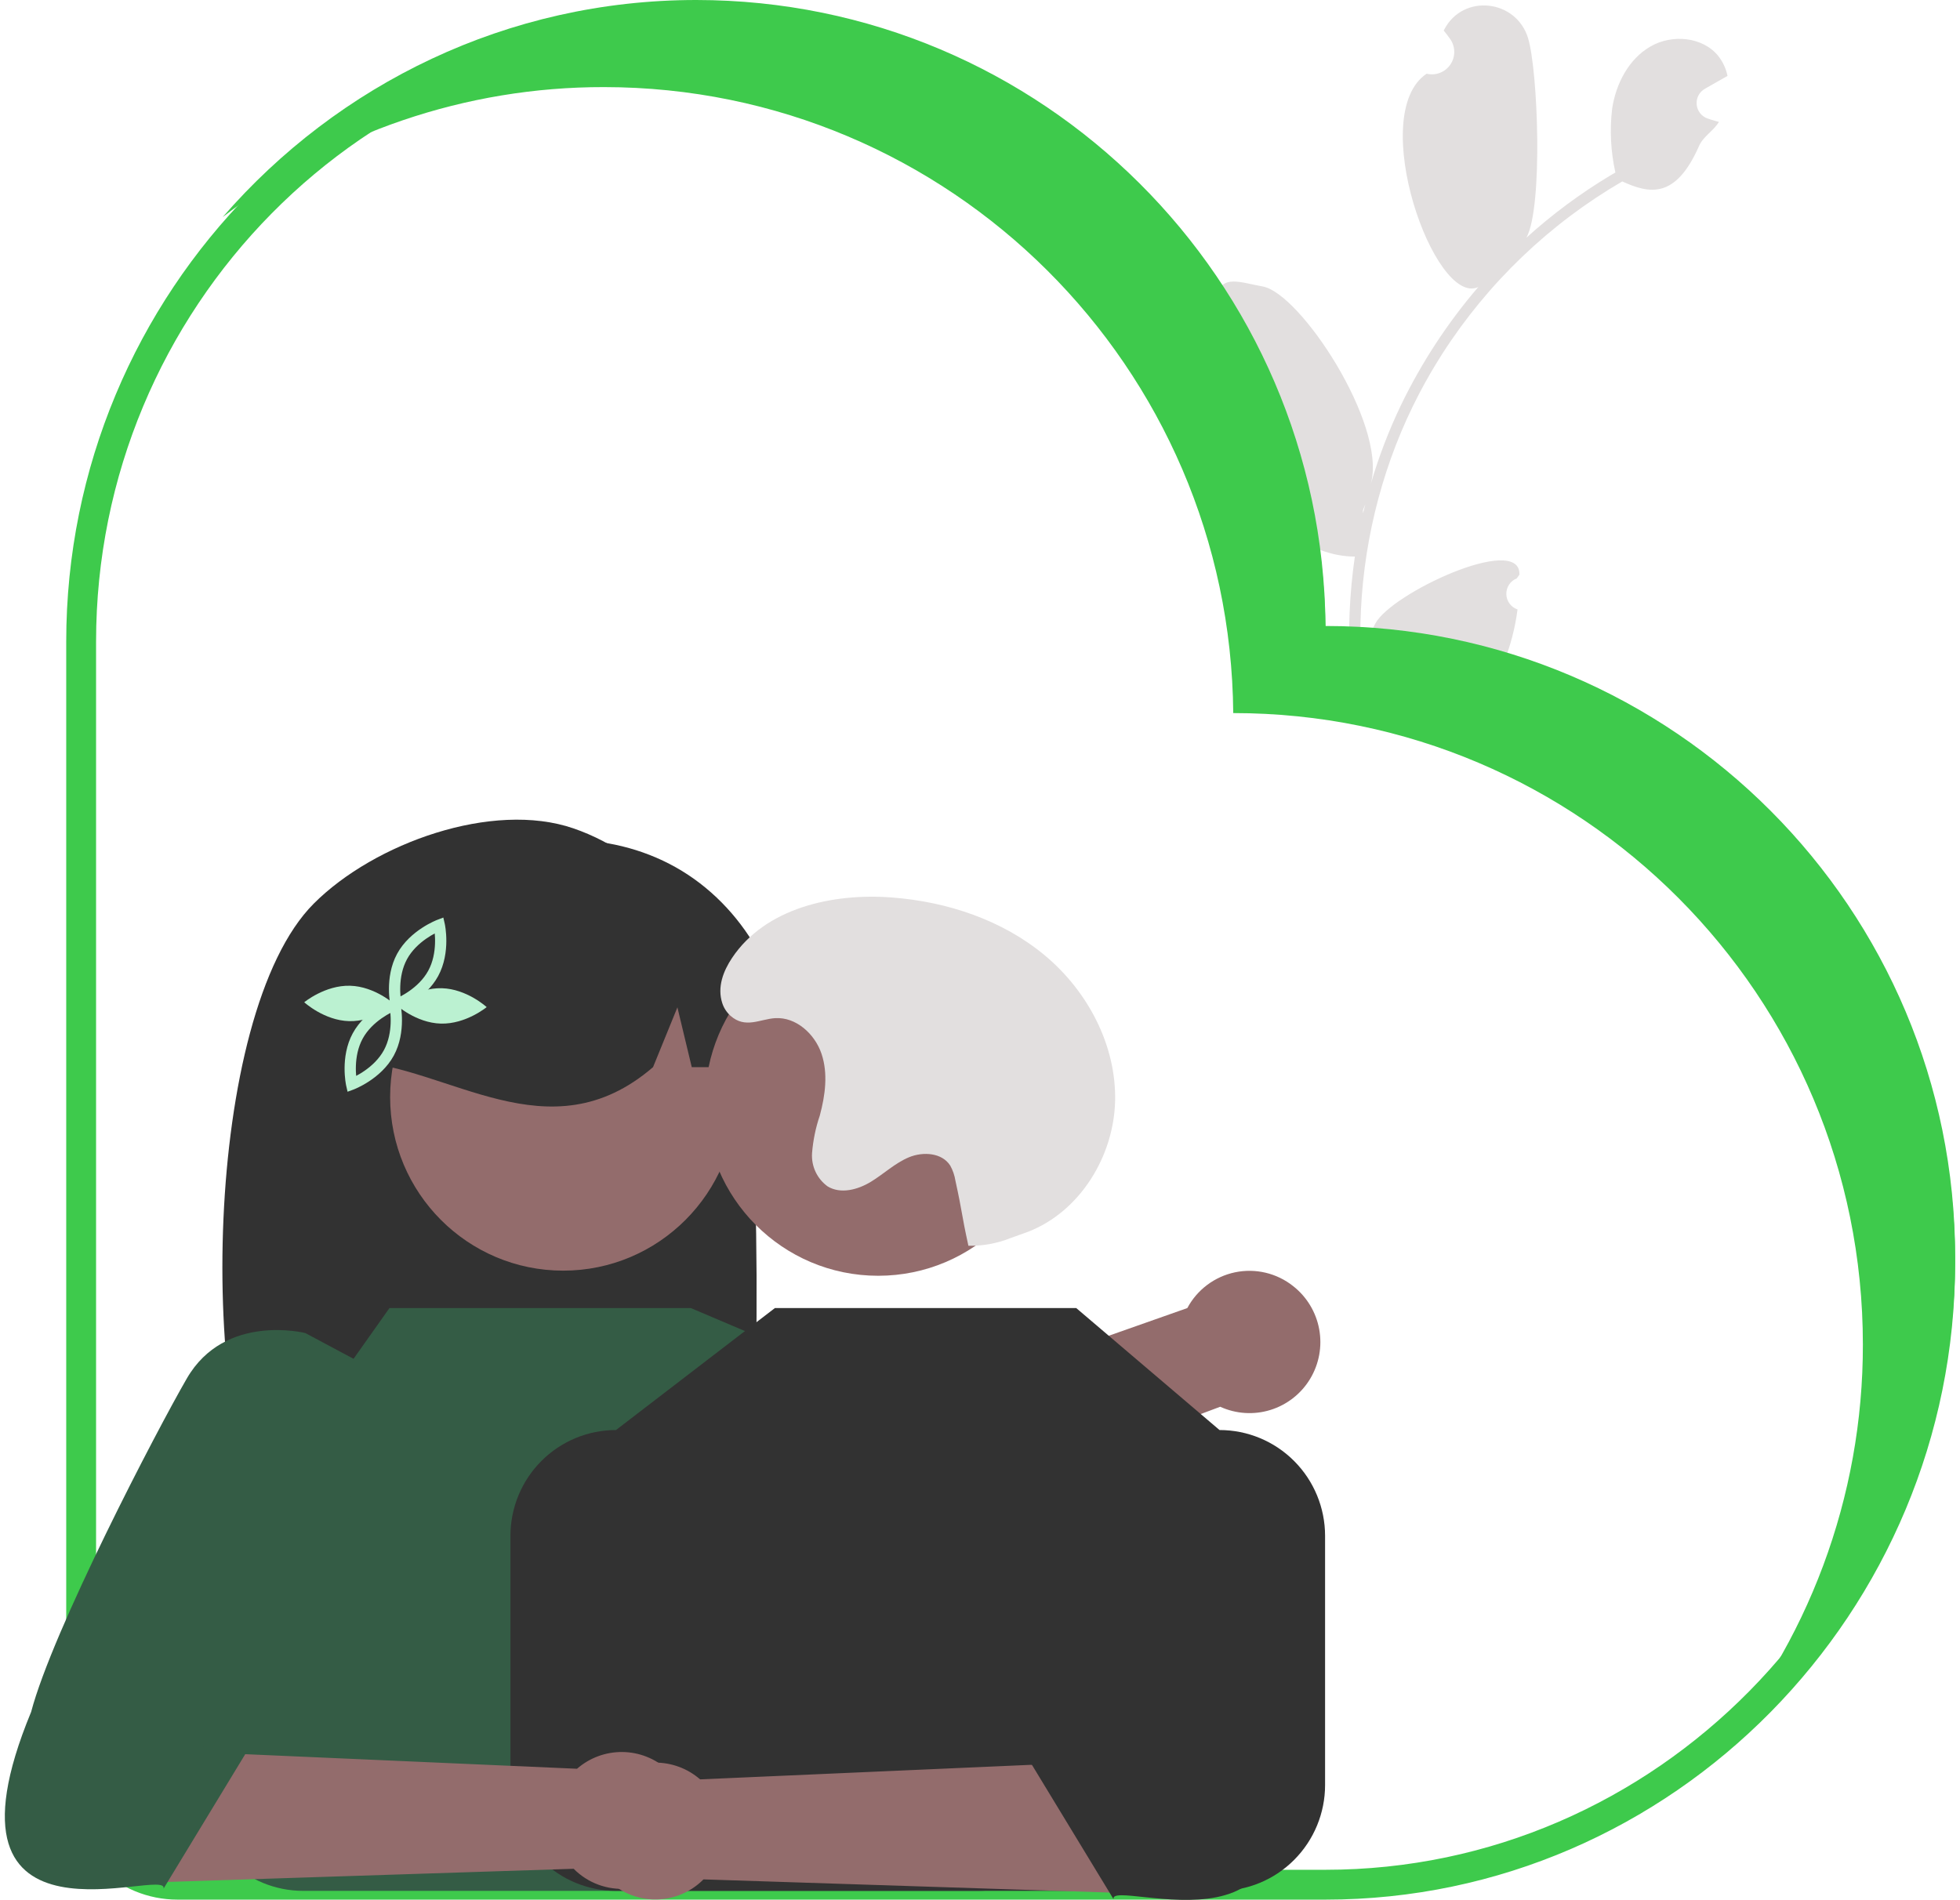 <svg width="197" height="191" viewBox="0 0 197 191" fill="none" xmlns="http://www.w3.org/2000/svg">
<g clip-path="url(#clip0_1280_15350)">
<path d="M152.527 61.267C152.206 61.158 151.925 60.953 151.724 60.679C151.522 60.404 151.409 60.075 151.401 59.734C151.393 59.394 151.489 59.059 151.676 58.775C151.864 58.491 152.134 58.272 152.45 58.148L152.719 57.767C152.718 57.728 152.717 57.689 152.716 57.65C152.614 53.697 139.874 59.63 138.243 62.671C137.522 64.015 137.04 65.474 136.817 66.984C136.374 59.413 137.558 51.834 140.291 44.762C140.978 42.989 141.764 41.255 142.645 39.569C143.368 38.187 144.15 36.841 144.991 35.529C149.564 28.415 155.754 22.49 163.052 18.241C165.798 19.494 168.423 20.025 170.777 14.662C171.196 13.709 172.24 13.149 172.769 12.254C172.487 12.185 172.206 12.101 171.932 12.014C171.847 11.985 171.757 11.956 171.672 11.927L171.64 11.916C171.34 11.815 171.076 11.628 170.88 11.38C170.683 11.131 170.563 10.831 170.533 10.515C170.502 10.199 170.564 9.882 170.709 9.6C170.855 9.318 171.079 9.085 171.354 8.928C171.525 8.83 171.696 8.733 171.867 8.635C172.128 8.484 172.392 8.338 172.653 8.186C172.681 8.173 172.709 8.159 172.736 8.143C173.035 7.97 173.333 7.803 173.632 7.63C173.486 6.912 173.177 6.238 172.728 5.659C171.165 3.679 168.052 3.413 165.877 4.679C163.697 5.943 162.421 8.412 162.04 10.906C161.783 13.055 161.893 15.232 162.364 17.343C162.199 17.441 162.032 17.533 161.868 17.631C158.856 19.437 156.028 21.534 153.424 23.892C155.101 20.803 154.582 7.083 153.585 3.83C152.387 -0.077 147.048 -0.66 145.164 2.964C145.146 2.999 145.128 3.034 145.11 3.07C145.337 3.348 145.554 3.635 145.762 3.929C146.021 4.301 146.163 4.743 146.167 5.196C146.172 5.65 146.04 6.095 145.789 6.472C145.537 6.85 145.178 7.142 144.758 7.311C144.338 7.48 143.877 7.518 143.435 7.42L143.39 7.41C137.321 11.474 144.185 30.898 148.582 28.855C145.484 32.468 142.867 36.47 140.797 40.76C139.584 43.294 138.578 45.922 137.788 48.619L137.811 48.522C139.321 42.566 130.668 29.455 126.911 28.799C124.746 28.421 122.805 27.557 122.322 29.707C122.314 29.741 122.306 29.776 122.299 29.81C122.754 30.242 123.182 30.702 123.58 31.188C123.807 31.466 124.024 31.753 124.232 32.047C124.491 32.419 124.633 32.861 124.637 33.314C124.642 33.768 124.51 34.213 124.259 34.59C124.007 34.968 123.648 35.26 123.228 35.429C122.808 35.598 122.347 35.636 121.905 35.538L121.86 35.528C121.828 35.52 121.8 35.514 121.767 35.507C117.613 40.942 126.945 55.974 136.172 55.952L136.176 55.954C135.628 59.722 135.471 63.537 135.709 67.337L147.962 72.121C148.059 72.001 148.153 71.876 148.246 71.755C147.084 71.384 145.972 70.871 144.934 70.229C146.277 69.465 147.624 68.692 148.967 67.928C148.996 67.915 149.023 67.9 149.05 67.884C149.733 67.491 150.419 67.105 151.103 66.712L151.103 66.711C151.809 64.966 152.288 63.136 152.528 61.267L152.527 61.267ZM149.238 28.102L149.248 28.096L149.235 28.111L149.238 28.102ZM137.002 51.584L136.989 51.305C137.06 51.135 137.126 50.964 137.19 50.786C137.209 50.737 137.219 50.685 137.238 50.637C137.159 50.956 137.077 51.274 137.003 51.595L137.002 51.584Z" fill="#E2DFDF"/>
<path d="M131.727 63.492L131.739 64.979H133.227C167.346 64.979 195.012 92.713 195.012 126.947C195.012 161.198 167.329 189.473 133.227 189.473H17.84C15.273 189.473 12.811 188.45 10.994 186.628C9.178 184.806 8.156 182.334 8.156 179.755V64.513C8.156 30.18 35.78 2.029 69.984 2.047C103.909 2.066 131.442 29.517 131.727 63.492Z" stroke="#3ECA4C" stroke-width="3"/>
<path d="M133.227 62.932C132.936 28.139 104.738 0.019 69.986 0C50.984 0 33.979 8.466 22.38 21.826C33.361 13.332 46.844 8.734 60.711 8.756C95.463 8.775 123.661 36.894 123.953 71.687C158.904 71.687 187.238 100.108 187.238 135.166C187.259 150.458 181.756 165.24 171.747 176.775C179.456 170.853 185.7 163.229 189.995 154.495C194.29 145.76 196.521 136.15 196.513 126.411C196.513 91.352 168.179 62.932 133.227 62.932Z" fill="#3ECA4C"/>
<path d="M74.189 101.871C71.61 93.626 65.745 86.064 57.634 83.277C49.522 80.49 37.644 84.736 31.546 90.832C20.391 101.983 19.823 142.849 27.487 154.955C29.012 154.874 34.272 154.814 35.814 154.756L37.997 147.46V154.684C50.039 154.311 63.443 164.246 75.12 154.786C76.244 146.215 76.768 110.116 74.189 101.871Z" fill="#323232"/>
<path d="M56.608 127.741C66.216 127.741 74.005 119.928 74.005 110.291C74.005 100.654 66.216 92.841 56.608 92.841C47.001 92.841 39.212 100.654 39.212 110.291C39.212 119.928 47.001 127.741 56.608 127.741Z" fill="#936C6C"/>
<path d="M68.562 87.568C61.917 83.505 53.06 83.388 46.31 87.274C39.56 91.161 35.195 98.891 35.342 106.696C45.066 107.145 55.152 116.305 65.638 107.282L68.086 101.272L69.53 107.286C72.686 107.286 75.848 107.282 79.016 107.274C79.368 99.475 75.208 91.632 68.562 87.568Z" fill="#323232"/>
<path d="M39.754 101.097L39.737 101.022C39.731 100.996 39.154 98.331 40.354 96.125C41.553 93.918 44.104 92.951 44.129 92.942L44.2 92.915L44.217 92.989C44.223 93.016 44.8 95.681 43.6 97.887C42.401 100.094 39.85 101.061 39.825 101.07L39.754 101.097ZM44.103 93.095C43.682 93.269 41.533 94.233 40.47 96.188C39.408 98.143 39.768 100.47 39.851 100.918C40.273 100.744 42.422 99.779 43.484 97.824C44.547 95.87 44.186 93.543 44.103 93.095Z" fill="#BBF1D1" stroke="#BBF1D1"/>
<path d="M39.741 100.908L39.758 100.982C39.764 101.009 40.341 103.673 39.141 105.88C37.942 108.086 35.392 109.053 35.366 109.063L35.295 109.089L35.278 109.015C35.272 108.988 34.695 106.324 35.895 104.117C37.094 101.91 39.645 100.944 39.67 100.934L39.741 100.908ZM35.392 108.91C35.813 108.736 37.962 107.771 39.025 105.816C40.088 103.862 39.727 101.535 39.644 101.087C39.223 101.261 37.073 102.225 36.011 104.18C34.949 106.134 35.309 108.462 35.392 108.91Z" fill="#BBF1D1" stroke="#BBF1D1"/>
<path d="M44.404 99.348C41.887 99.282 39.801 101.007 39.801 101.007C39.801 101.007 41.795 102.839 44.312 102.905C46.83 102.971 48.916 101.246 48.916 101.246C48.916 101.246 46.921 99.414 44.404 99.348Z" fill="#BBF1D1"/>
<path d="M35.091 102.657C37.608 102.722 39.694 100.997 39.694 100.997C39.694 100.997 37.7 99.165 35.183 99.099C32.666 99.033 30.579 100.759 30.579 100.759C30.579 100.759 32.574 102.591 35.091 102.657Z" fill="#BBF1D1"/>
<path d="M88.265 128.256C97.872 128.256 105.661 120.443 105.661 110.806C105.661 101.169 97.872 93.356 88.265 93.356C78.657 93.356 70.868 101.169 70.868 110.806C70.868 120.443 78.657 128.256 88.265 128.256Z" fill="#936C6C"/>
<path d="M129.971 129.292C129.159 128.647 128.216 128.189 127.209 127.95C126.201 127.711 125.154 127.696 124.14 127.907C123.126 128.118 122.171 128.549 121.341 129.17C120.511 129.792 119.827 130.588 119.338 131.503L70.233 148.808L75.106 159.195L122.644 141.424C124.231 142.147 126.027 142.262 127.693 141.745C129.358 141.229 130.777 140.118 131.68 138.622C132.583 137.127 132.908 135.351 132.593 133.631C132.278 131.912 131.345 130.368 129.971 129.292Z" fill="#936C6C"/>
<path d="M77.499 140.703L70.245 143.851L66.368 145.536L63.838 146.631C62.767 146.916 61.764 147.417 60.891 148.103C59.398 149.273 58.354 150.924 57.932 152.777C57.511 154.63 57.74 156.572 58.58 158.276C59.42 159.98 60.819 161.341 62.543 162.131C64.266 162.92 66.209 163.09 68.042 162.61L82.889 160.909C83.311 160.859 83.718 160.719 84.081 160.497C84.444 160.276 84.756 159.979 84.995 159.627C85.485 158.908 90.068 156.741 89.847 155.901L91.808 154.999L94.655 154.105L105.341 149.174L103.725 143.18L105.22 135.821C104.996 134.992 80.749 141.124 79.974 140.757C79.59 140.569 79.17 140.467 78.743 140.457C78.315 140.448 77.891 140.532 77.499 140.703Z" fill="#323232"/>
<path d="M98.293 190.093H30.47C27.656 190.093 24.957 188.972 22.968 186.976C20.978 184.98 19.86 182.274 19.86 179.451V154.406C19.86 151.583 20.978 148.876 22.968 146.881C24.957 144.885 27.656 143.764 30.47 143.764L39.146 131.501H69.431L98.293 143.764C99.686 143.764 101.066 144.039 102.353 144.574C103.64 145.108 104.81 145.892 105.795 146.881C106.78 147.869 107.562 149.042 108.095 150.333C108.628 151.624 108.902 153.008 108.902 154.406V179.451C108.902 180.849 108.628 182.233 108.095 183.524C107.562 184.815 106.78 185.988 105.795 186.976C104.81 187.964 103.64 188.748 102.353 189.283C101.066 189.818 99.686 190.093 98.293 190.093Z" fill="#345C45"/>
<path d="M122.574 190.093H61.913C60.52 190.093 59.14 189.818 57.853 189.283C56.566 188.748 55.396 187.964 54.411 186.976C53.426 185.988 52.645 184.815 52.111 183.524C51.578 182.233 51.304 180.849 51.304 179.451V154.406C51.304 151.583 52.422 148.876 54.411 146.881C56.401 144.885 59.099 143.764 61.913 143.764L77.886 131.501H108.171L122.574 143.764C125.388 143.764 128.087 144.885 130.076 146.881C132.066 148.876 133.184 151.583 133.184 154.406V179.451C133.184 182.274 132.066 184.98 130.076 186.976C128.087 188.972 125.388 190.093 122.574 190.093Z" fill="#323232"/>
<path d="M68.066 186.988C67.493 187.805 66.749 188.486 65.885 188.984C65.022 189.481 64.06 189.783 63.068 189.867C62.076 189.951 61.077 189.816 60.143 189.472C59.208 189.127 58.36 188.581 57.659 187.872L15.286 189.247L9.868 189.422C4.295 189.603 1.085 183.136 4.588 178.784L8.351 174.109L21.812 176.227L26.679 176.441L57.996 177.817C59.261 176.714 60.886 176.115 62.562 176.133C64.239 176.151 65.85 176.786 67.091 177.916C68.333 179.046 69.118 180.594 69.297 182.266C69.477 183.938 69.038 185.618 68.066 186.988L68.066 186.988Z" fill="#936C6C"/>
<path d="M30.689 134.015C30.689 134.015 22.612 131.959 18.783 138.572C15.718 143.866 5.293 163.889 3.128 172.106C-7.432 197.634 17.121 187.468 16.434 189.876L24.648 176.352C28.217 174.562 21.347 176.872 20.442 175.588L26.739 168.724L33.877 165.144L36.496 137.115L30.689 134.015Z" fill="#345C45"/>
<path d="M60.299 188.054C60.872 188.872 61.616 189.553 62.479 190.05C63.343 190.548 64.305 190.849 65.297 190.934C66.289 191.018 67.287 190.883 68.222 190.539C69.157 190.194 70.005 189.648 70.706 188.939L113.079 190.313L118.497 190.489C124.069 190.67 127.279 184.203 123.777 179.851L120.013 175.176L106.553 177.293L101.686 177.507L70.369 178.884C69.103 177.781 67.479 177.182 65.802 177.2C64.126 177.218 62.514 177.852 61.273 178.983C60.032 180.113 59.247 181.661 59.068 183.333C58.888 185.005 59.326 186.685 60.299 188.054L60.299 188.054Z" fill="#936C6C"/>
<path d="M97.676 135.082C97.676 135.082 105.753 133.026 109.582 139.639C112.647 144.933 123.072 164.956 125.237 173.173C135.797 198.7 111.244 188.535 111.931 190.943L103.717 177.418C100.148 175.628 107.018 177.939 107.923 176.655L101.626 169.791L94.488 166.211L91.869 138.182L97.676 135.082Z" fill="#323232"/>
<path d="M97.334 125.24C98.775 125.267 100.207 125.007 101.546 124.475C102.136 124.247 102.748 124.059 103.336 123.831C108.533 121.815 111.957 116.257 112.079 110.664C112.202 105.071 109.317 99.642 105.034 96.064C100.751 92.487 95.203 90.65 89.648 90.225C83.664 89.767 76.926 91.291 73.583 96.296C72.693 97.627 72.07 99.244 72.597 100.852C72.755 101.337 73.038 101.772 73.416 102.114C74.909 103.448 76.398 102.445 77.92 102.356C80.012 102.234 81.891 103.935 82.567 105.927C83.242 107.92 82.945 110.113 82.4 112.145C81.984 113.368 81.722 114.638 81.62 115.926C81.576 116.572 81.697 117.218 81.971 117.804C82.246 118.39 82.665 118.895 83.188 119.273C84.496 120.066 86.213 119.607 87.521 118.815C88.829 118.022 89.959 116.921 91.373 116.338C92.786 115.755 94.684 115.884 95.507 117.177C95.768 117.647 95.945 118.16 96.029 118.692C96.767 122.066 96.597 121.867 97.334 125.24V125.24Z" fill="#E2DFDF"/>
</g>
<defs>
<clipPath id="clip0_1280_15350">
<rect width="196.026" height="191" fill="white" transform="translate(0.486)"/>
</clipPath>
</defs>
</svg>
